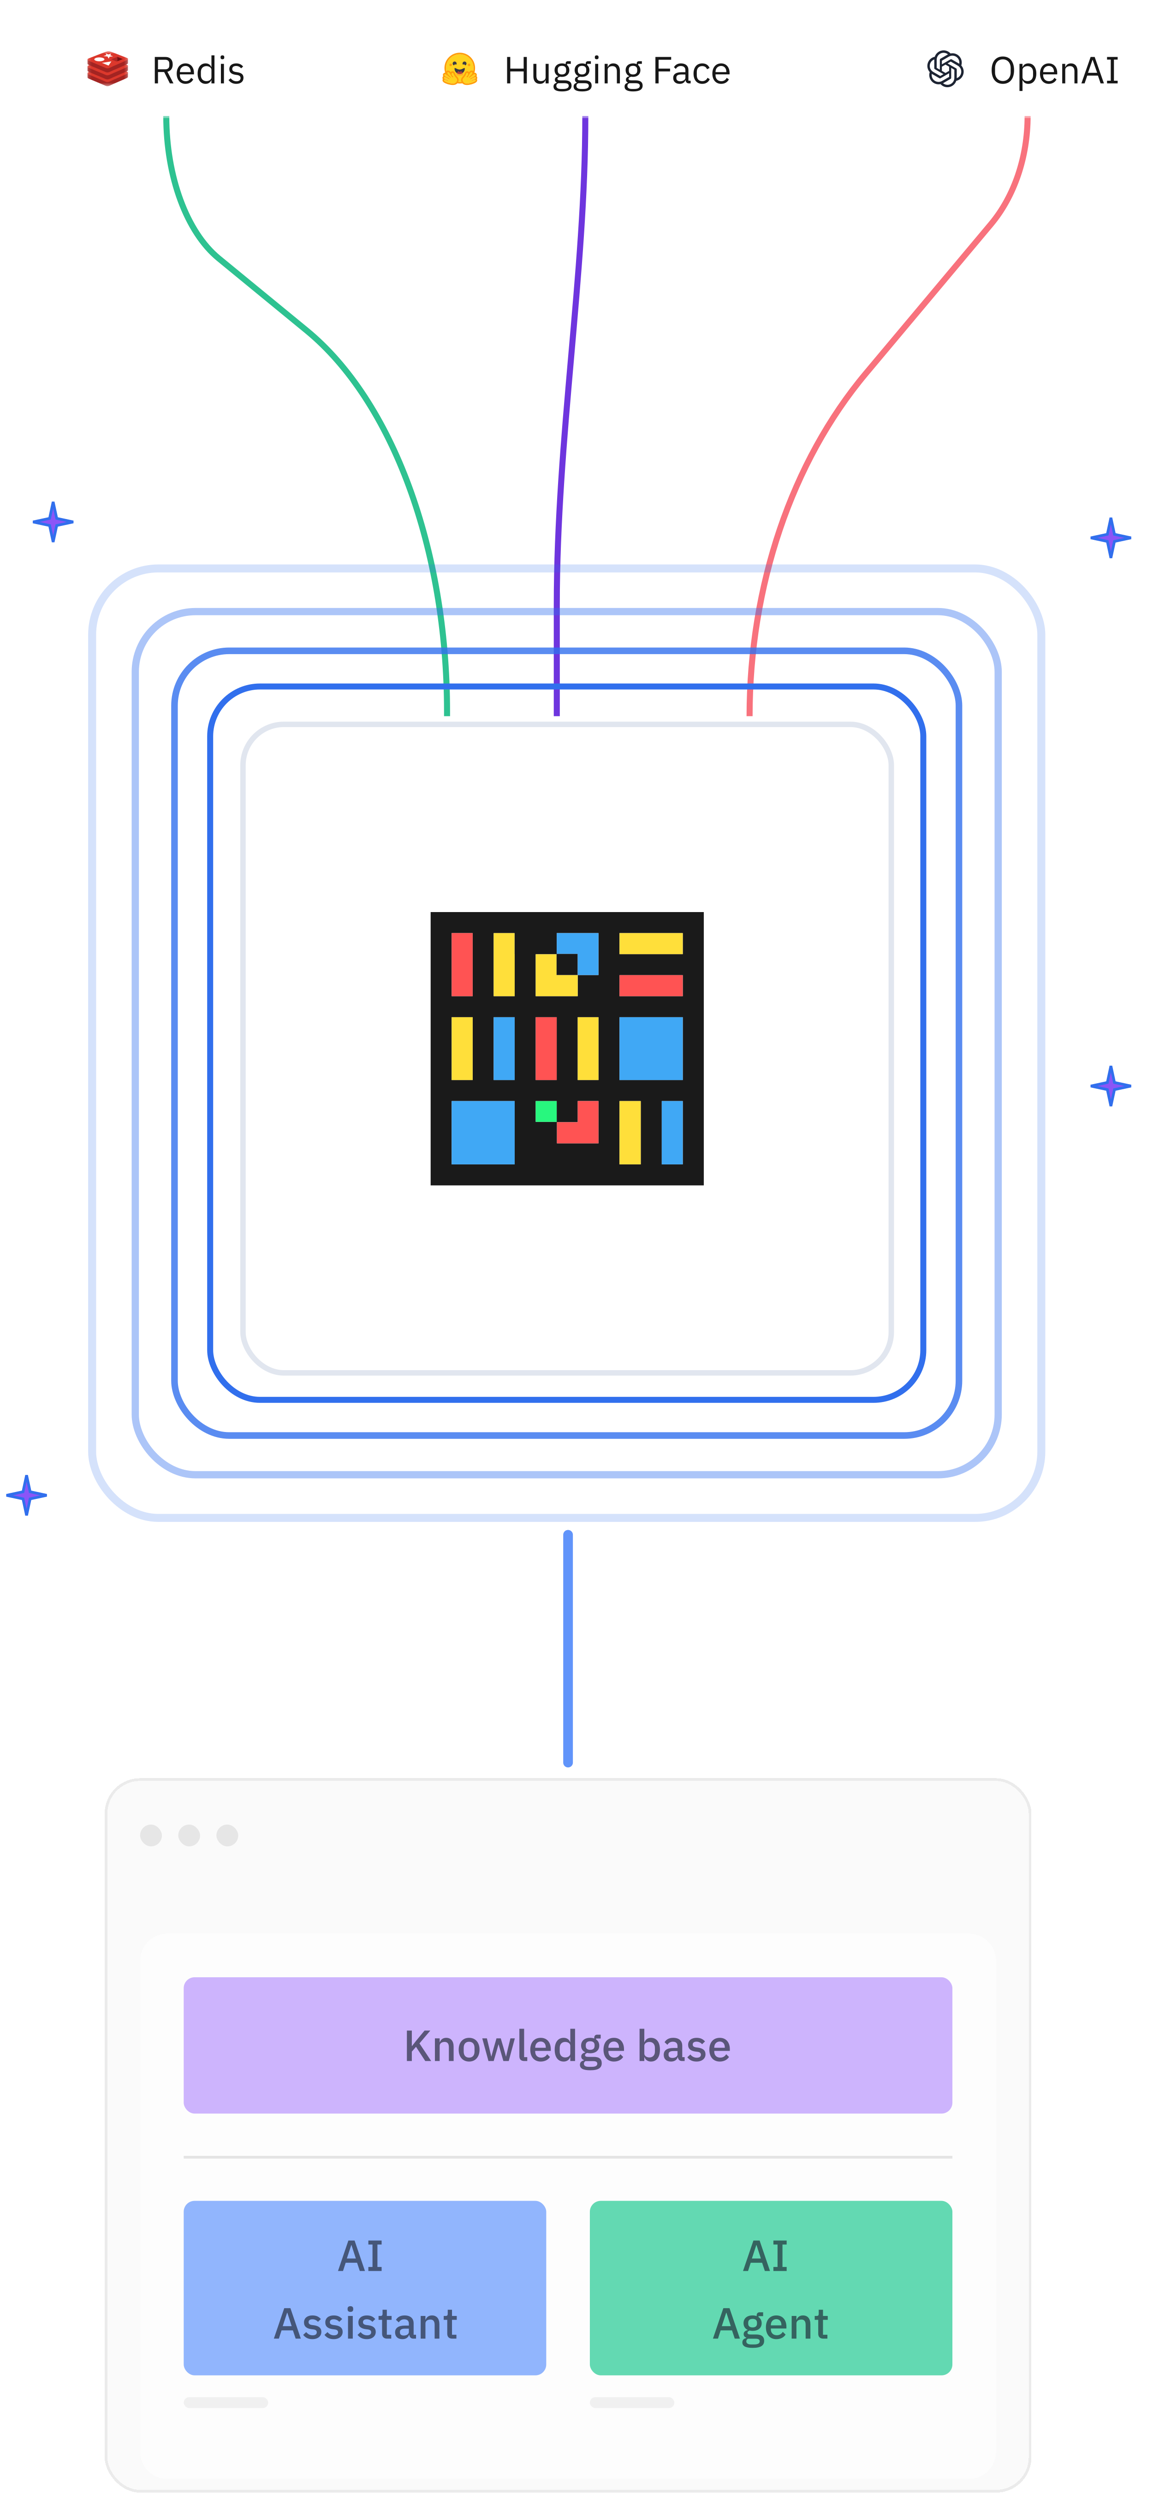 <svg width="358" height="776" viewBox="0 0 358 776" fill="none" xmlns="http://www.w3.org/2000/svg">
<path d="M232.738 222.307C232.738 181.926 245.818 143.375 268.832 115.927L307.685 69.589C314.942 60.933 319.067 48.775 319.067 36.041" stroke="#F8727D" stroke-width="1.877"/>
<path d="M172.879 222.307L172.879 187.925C172.879 136.201 181.751 85.292 181.737 36.041" stroke="#6E35DE" stroke-width="1.877"/>
<path d="M138.804 222.307L138.804 220.866C138.804 170.429 121.859 124.457 95.216 102.601L67.902 80.197C57.955 72.037 51.628 54.872 51.628 36.041" stroke="#2EC291" stroke-width="1.877"/>
<g filter="url(#filter0_d_776_96153)">
<rect x="33.342" y="551.109" width="286.072" height="220.055" rx="10.156" fill="#FAFAFA" shape-rendering="crispEdges"/>
<rect x="32.919" y="550.686" width="286.918" height="220.902" rx="10.58" stroke="black" stroke-opacity="0.08" stroke-width="0.846" shape-rendering="crispEdges"/>
<rect x="43.498" y="564.651" width="6.771" height="6.771" rx="3.385" fill="black" fill-opacity="0.08"/>
<rect x="55.348" y="564.651" width="6.771" height="6.771" rx="3.385" fill="black" fill-opacity="0.08"/>
<rect x="67.196" y="564.651" width="6.771" height="6.771" rx="3.385" fill="black" fill-opacity="0.08"/>
<g filter="url(#filter1_bddd_776_96153)">
<path d="M43.498 600.199C43.498 595.525 47.287 591.735 51.962 591.735H300.794C305.468 591.735 309.257 595.525 309.257 600.199V752.545C309.257 757.219 305.468 761.009 300.794 761.009H51.962C47.287 761.009 43.498 757.219 43.498 752.545V600.199Z" fill="white" fill-opacity="0.6" shape-rendering="crispEdges"/>
<path d="M43.921 600.199C43.921 595.758 47.521 592.159 51.962 592.159H300.794C305.234 592.159 308.834 595.758 308.834 600.199V752.545C308.834 756.986 305.234 760.586 300.794 760.586H51.962C47.521 760.586 43.921 756.986 43.921 752.545V600.199Z" stroke="white" stroke-opacity="0.2" stroke-width="0.846" shape-rendering="crispEdges"/>
<g clip-path="url(#clip0_776_96153)">
<rect x="57.04" y="605.277" width="238.675" height="42.318" rx="3.385" fill="#CDB4FD"/>
<path d="M132.04 631.28L129.169 626.866L127.869 628.355V631.28H126.338V621.828H127.869V626.622H127.923L129.277 624.902L131.823 621.828H133.61L130.238 625.809L133.881 631.28H132.04ZM136.514 631.28H135.038V624.238H136.514V625.403H136.581C136.879 624.645 137.475 624.076 138.558 624.076C139.994 624.076 140.847 625.078 140.847 626.811V631.28H139.371V627.001C139.371 625.904 138.951 625.349 138.044 625.349C137.272 625.349 136.514 625.742 136.514 626.568V631.28ZM145.655 631.443C143.692 631.443 142.419 630.007 142.419 627.759C142.419 625.511 143.692 624.076 145.655 624.076C147.619 624.076 148.892 625.511 148.892 627.759C148.892 630.007 147.619 631.443 145.655 631.443ZM145.655 630.224C146.658 630.224 147.335 629.601 147.335 628.355V627.164C147.335 625.918 146.658 625.295 145.655 625.295C144.653 625.295 143.976 625.918 143.976 627.164V628.355C143.976 629.601 144.653 630.224 145.655 630.224ZM151.663 631.28L149.74 624.238H151.175L151.893 627.191L152.53 629.858H152.57L153.301 627.191L154.155 624.238H155.482L156.348 627.191L157.093 629.858H157.134L157.757 627.191L158.488 624.238H159.856L157.96 631.28H156.294L155.373 628.071L154.805 626.094H154.778L154.222 628.071L153.288 631.28H151.663ZM163.713 631.28H162.765C161.763 631.28 161.262 630.725 161.262 629.818V621.259H162.738V630.075H163.713V631.28ZM167.886 631.443C165.882 631.443 164.649 630.007 164.649 627.759C164.649 625.511 165.882 624.076 167.886 624.076C169.958 624.076 171.014 625.633 171.014 627.583V628.139H166.18V628.369C166.18 629.452 166.843 630.224 168.035 630.224C168.901 630.224 169.484 629.818 169.89 629.168L170.757 630.021C170.229 630.874 169.199 631.443 167.886 631.443ZM167.886 625.227C166.87 625.227 166.18 625.985 166.18 627.069V627.164H169.457V627.028C169.457 625.945 168.861 625.227 167.886 625.227ZM177.076 631.28V630.116H177.009C176.711 630.942 175.966 631.443 175.031 631.443C173.257 631.443 172.228 630.075 172.228 627.759C172.228 625.444 173.257 624.076 175.031 624.076C175.966 624.076 176.711 624.564 177.009 625.403H177.076V621.259H178.552V631.28H177.076ZM175.478 630.17C176.372 630.17 177.076 629.682 177.076 628.965V626.554C177.076 625.836 176.372 625.349 175.478 625.349C174.463 625.349 173.786 626.067 173.786 627.15V628.369C173.786 629.452 174.463 630.17 175.478 630.17ZM186.837 631.944C186.837 633.406 185.794 634.151 183.262 634.151C180.96 634.151 180.066 633.528 180.066 632.458C180.066 631.687 180.527 631.267 181.271 631.104V630.955C180.757 630.793 180.472 630.4 180.472 629.872C180.472 629.141 181.041 628.789 181.718 628.626V628.572C180.892 628.179 180.432 627.434 180.432 626.486C180.432 625.051 181.447 624.076 183.235 624.076C183.709 624.076 184.142 624.144 184.508 624.293V624.103C184.508 623.48 184.806 623.101 185.429 623.101H186.512V624.293H185.077V624.577C185.713 624.997 186.065 625.674 186.065 626.486C186.065 627.908 185.036 628.87 183.249 628.87C182.91 628.87 182.585 628.829 182.328 628.761C181.976 628.883 181.651 629.114 181.651 629.466C181.651 629.845 182.016 629.994 182.639 629.994H184.373C186.106 629.994 186.837 630.725 186.837 631.944ZM185.456 632.106C185.456 631.619 185.131 631.307 184.169 631.307H181.786C181.461 631.497 181.299 631.781 181.299 632.12C181.299 632.689 181.718 633.081 182.815 633.081H183.736C184.887 633.081 185.456 632.756 185.456 632.106ZM183.249 627.8C184.115 627.8 184.616 627.407 184.616 626.608V626.337C184.616 625.539 184.115 625.146 183.249 625.146C182.382 625.146 181.881 625.539 181.881 626.337V626.608C181.881 627.407 182.382 627.8 183.249 627.8ZM190.619 631.443C188.615 631.443 187.382 630.007 187.382 627.759C187.382 625.511 188.615 624.076 190.619 624.076C192.691 624.076 193.747 625.633 193.747 627.583V628.139H188.912V628.369C188.912 629.452 189.576 630.224 190.768 630.224C191.634 630.224 192.217 629.818 192.623 629.168L193.49 630.021C192.961 630.874 191.932 631.443 190.619 631.443ZM190.619 625.227C189.603 625.227 188.912 625.985 188.912 627.069V627.164H192.19V627.028C192.19 625.945 191.594 625.227 190.619 625.227ZM198.581 631.28V621.259H200.057V625.403H200.125C200.423 624.564 201.168 624.076 202.102 624.076C203.876 624.076 204.905 625.444 204.905 627.759C204.905 630.075 203.876 631.443 202.102 631.443C201.168 631.443 200.423 630.942 200.125 630.116H200.057V631.28H198.581ZM201.655 630.17C202.671 630.17 203.348 629.452 203.348 628.369V627.15C203.348 626.067 202.671 625.349 201.655 625.349C200.761 625.349 200.057 625.836 200.057 626.554V628.965C200.057 629.682 200.761 630.17 201.655 630.17ZM212.581 631.28H211.755C210.983 631.28 210.577 630.793 210.482 630.102H210.414C210.143 630.982 209.385 631.443 208.356 631.443C206.907 631.443 206.081 630.617 206.081 629.344C206.081 627.949 207.123 627.231 209.087 627.231H210.36V626.635C210.36 625.782 209.899 625.281 208.911 625.281C208.085 625.281 207.584 625.687 207.232 626.243L206.352 625.444C206.812 624.658 207.638 624.076 209.006 624.076C210.82 624.076 211.836 624.97 211.836 626.541V630.075H212.581V631.28ZM208.776 630.319C209.683 630.319 210.36 629.885 210.36 629.195V628.179H209.114C208.085 628.179 207.584 628.518 207.584 629.127V629.371C207.584 629.994 208.044 630.319 208.776 630.319ZM216.262 631.443C214.935 631.443 214.068 630.942 213.405 630.116L214.352 629.249C214.867 629.872 215.504 630.251 216.343 630.251C217.196 630.251 217.63 629.899 217.63 629.303C217.63 628.856 217.359 628.518 216.627 628.423L215.977 628.342C214.542 628.166 213.662 627.543 213.662 626.243C213.662 624.875 214.732 624.076 216.275 624.076C217.548 624.076 218.266 624.496 218.903 625.2L217.995 626.067C217.63 625.633 217.034 625.268 216.275 625.268C215.463 625.268 215.084 625.62 215.084 626.148C215.084 626.69 215.422 626.933 216.167 627.055L216.817 627.136C218.361 627.367 219.051 628.044 219.051 629.181C219.051 630.535 217.955 631.443 216.262 631.443ZM223.482 631.443C221.477 631.443 220.245 630.007 220.245 627.759C220.245 625.511 221.477 624.076 223.482 624.076C225.553 624.076 226.61 625.633 226.61 627.583V628.139H221.775V628.369C221.775 629.452 222.439 630.224 223.631 630.224C224.497 630.224 225.08 629.818 225.486 629.168L226.352 630.021C225.824 630.874 224.795 631.443 223.482 631.443ZM223.482 625.227C222.466 625.227 221.775 625.985 221.775 627.069V627.164H225.052V627.028C225.052 625.945 224.457 625.227 223.482 625.227Z" fill="#1D2433" fill-opacity="0.65"/>
</g>
<path d="M57.04 661.138H295.716" stroke="black" stroke-opacity="0.1" stroke-width="0.846"/>
<rect x="57.04" y="674.68" width="112.567" height="54.167" rx="3.385" fill="#91B5FD"/>
<path d="M113.316 696.45H111.718L110.864 693.891H107.33L106.504 696.45H104.947L108.17 686.998H110.093L113.316 696.45ZM110.485 692.577L109.131 688.406H109.063L107.696 692.577H110.485ZM118.49 696.45H114.373V695.204H115.66V688.244H114.373V686.998H118.49V688.244H117.19V695.204H118.49V696.45ZM93.4 717.45H91.802L90.948 714.891H87.414L86.588 717.45H85.031L88.254 707.998H90.177L93.4 717.45ZM90.569 713.577L89.215 709.406H89.147L87.78 713.577H90.569ZM96.99 717.613C95.662 717.613 94.796 717.112 94.132 716.286L95.08 715.419C95.595 716.042 96.231 716.421 97.071 716.421C97.924 716.421 98.357 716.069 98.357 715.473C98.357 715.026 98.086 714.688 97.355 714.593L96.705 714.512C95.27 714.336 94.389 713.713 94.389 712.413C94.389 711.045 95.459 710.246 97.003 710.246C98.276 710.246 98.994 710.666 99.63 711.37L98.723 712.237C98.357 711.803 97.761 711.438 97.003 711.438C96.191 711.438 95.811 711.79 95.811 712.318C95.811 712.86 96.15 713.103 96.895 713.225L97.545 713.306C99.088 713.537 99.779 714.214 99.779 715.351C99.779 716.705 98.682 717.613 96.99 717.613ZM103.602 717.613C102.275 717.613 101.408 717.112 100.744 716.286L101.692 715.419C102.207 716.042 102.843 716.421 103.683 716.421C104.536 716.421 104.97 716.069 104.97 715.473C104.97 715.026 104.699 714.688 103.967 714.593L103.317 714.512C101.882 714.336 101.002 713.713 101.002 712.413C101.002 711.045 102.072 710.246 103.615 710.246C104.888 710.246 105.606 710.666 106.242 711.37L105.335 712.237C104.97 711.803 104.374 711.438 103.615 711.438C102.803 711.438 102.424 711.79 102.424 712.318C102.424 712.86 102.762 713.103 103.507 713.225L104.157 713.306C105.701 713.537 106.391 714.214 106.391 715.351C106.391 716.705 105.295 717.613 103.602 717.613ZM108.804 709.149C108.194 709.149 107.924 708.824 107.924 708.377V708.147C107.924 707.7 108.194 707.375 108.804 707.375C109.413 707.375 109.67 707.7 109.67 708.147V708.377C109.67 708.824 109.413 709.149 108.804 709.149ZM108.059 717.45V710.408H109.535V717.45H108.059ZM113.877 717.613C112.55 717.613 111.683 717.112 111.02 716.286L111.968 715.419C112.482 716.042 113.119 716.421 113.958 716.421C114.812 716.421 115.245 716.069 115.245 715.473C115.245 715.026 114.974 714.688 114.243 714.593L113.593 714.512C112.157 714.336 111.277 713.713 111.277 712.413C111.277 711.045 112.347 710.246 113.891 710.246C115.164 710.246 115.881 710.666 116.518 711.37L115.611 712.237C115.245 711.803 114.649 711.438 113.891 711.438C113.078 711.438 112.699 711.79 112.699 712.318C112.699 712.86 113.038 713.103 113.782 713.225L114.432 713.306C115.976 713.537 116.667 714.214 116.667 715.351C116.667 716.705 115.57 717.613 113.877 717.613ZM121.478 717.45H120.192C119.176 717.45 118.635 716.881 118.635 715.92V711.614H117.538V710.408H118.133C118.621 710.408 118.784 710.205 118.784 709.718V708.485H120.111V710.408H121.587V711.614H120.111V716.245H121.478V717.45ZM129.173 717.45H128.347C127.575 717.45 127.169 716.963 127.074 716.272H127.007C126.736 717.152 125.977 717.613 124.948 717.613C123.499 717.613 122.673 716.787 122.673 715.514C122.673 714.119 123.716 713.401 125.679 713.401H126.952V712.805C126.952 711.952 126.492 711.451 125.503 711.451C124.677 711.451 124.176 711.857 123.824 712.413L122.944 711.614C123.404 710.828 124.231 710.246 125.598 710.246C127.413 710.246 128.428 711.14 128.428 712.711V716.245H129.173V717.45ZM125.368 716.489C126.275 716.489 126.952 716.055 126.952 715.365V714.349H125.707C124.677 714.349 124.176 714.688 124.176 715.297V715.541C124.176 716.164 124.637 716.489 125.368 716.489ZM132.096 717.45H130.62V710.408H132.096V711.573H132.164C132.462 710.815 133.057 710.246 134.141 710.246C135.576 710.246 136.429 711.248 136.429 712.981V717.45H134.953V713.171C134.953 712.074 134.534 711.519 133.626 711.519C132.854 711.519 132.096 711.912 132.096 712.738V717.45ZM141.712 717.45H140.425C139.41 717.45 138.868 716.881 138.868 715.92V711.614H137.771V710.408H138.367C138.854 710.408 139.017 710.205 139.017 709.718V708.485H140.344V710.408H141.82V711.614H140.344V716.245H141.712V717.45Z" fill="#1D2433" fill-opacity="0.65"/>
<g opacity="0.1">
<rect x="57.04" y="735.618" width="26.237" height="3.385" rx="1.693" fill="black" fill-opacity="0.5"/>
</g>
<rect x="183.148" y="674.68" width="112.567" height="54.167" rx="3.385" fill="#63D9B2"/>
<path d="M239.079 696.45H237.481L236.628 693.891H233.094L232.268 696.45H230.71L233.933 686.998H235.856L239.079 696.45ZM236.249 692.577L234.895 688.406H234.827L233.459 692.577H236.249ZM244.254 696.45H240.137V695.204H241.423V688.244H240.137V686.998H244.254V688.244H242.954V695.204H244.254V696.45ZM229.736 717.45H228.138L227.285 714.891H223.751L222.925 717.45H221.367L224.59 707.998H226.513L229.736 717.45ZM226.906 713.577L225.552 709.406H225.484L224.116 713.577H226.906ZM237.267 718.114C237.267 719.576 236.224 720.321 233.692 720.321C231.39 720.321 230.496 719.698 230.496 718.628C230.496 717.856 230.956 717.437 231.701 717.274V717.125C231.187 716.963 230.902 716.57 230.902 716.042C230.902 715.311 231.471 714.958 232.148 714.796V714.742C231.322 714.349 230.862 713.604 230.862 712.656C230.862 711.221 231.877 710.246 233.665 710.246C234.139 710.246 234.572 710.314 234.938 710.463V710.273C234.938 709.65 235.236 709.271 235.859 709.271H236.942V710.463H235.506V710.747C236.143 711.167 236.495 711.844 236.495 712.656C236.495 714.078 235.466 715.04 233.678 715.04C233.34 715.04 233.015 714.999 232.757 714.931C232.405 715.053 232.08 715.283 232.08 715.636C232.08 716.015 232.446 716.164 233.069 716.164H234.802C236.536 716.164 237.267 716.895 237.267 718.114ZM235.886 718.276C235.886 717.789 235.561 717.477 234.599 717.477H232.216C231.891 717.667 231.728 717.951 231.728 718.29C231.728 718.859 232.148 719.251 233.245 719.251H234.166C235.317 719.251 235.886 718.926 235.886 718.276ZM233.678 713.97C234.545 713.97 235.046 713.577 235.046 712.778V712.507C235.046 711.708 234.545 711.316 233.678 711.316C232.812 711.316 232.311 711.708 232.311 712.507V712.778C232.311 713.577 232.812 713.97 233.678 713.97ZM241.048 717.613C239.044 717.613 237.812 716.177 237.812 713.929C237.812 711.681 239.044 710.246 241.048 710.246C243.12 710.246 244.177 711.803 244.177 713.753V714.308H239.342V714.539C239.342 715.622 240.006 716.394 241.197 716.394C242.064 716.394 242.646 715.988 243.053 715.338L243.919 716.191C243.391 717.044 242.362 717.613 241.048 717.613ZM241.048 711.397C240.033 711.397 239.342 712.155 239.342 713.239V713.333H242.619V713.198C242.619 712.115 242.023 711.397 241.048 711.397ZM247.287 717.45H245.811V710.408H247.287V711.573H247.354C247.652 710.815 248.248 710.246 249.332 710.246C250.767 710.246 251.62 711.248 251.62 712.981V717.45H250.144V713.171C250.144 712.074 249.724 711.519 248.817 711.519C248.045 711.519 247.287 711.912 247.287 712.738V717.45ZM256.902 717.45H255.616C254.6 717.45 254.059 716.881 254.059 715.92V711.614H252.962V710.408H253.558C254.045 710.408 254.208 710.205 254.208 709.718V708.485H255.535V710.408H257.011V711.614H255.535V716.245H256.902V717.45Z" fill="#1D2433" fill-opacity="0.65"/>
<g opacity="0.1">
<rect x="183.148" y="735.618" width="26.237" height="3.385" rx="1.693" fill="black" fill-opacity="0.5"/>
</g>
</g>
</g>
<path d="M17.549 160.643L17.607 160.91L17.874 160.968L22.741 162.013L17.874 163.058L17.607 163.115L17.549 163.383L16.504 168.249L15.459 163.383L15.402 163.115L15.134 163.058L10.268 162.013L15.134 160.968L15.402 160.91L15.459 160.643L16.504 155.776L17.549 160.643Z" fill="#8B55F7" stroke="#316FED" stroke-width="0.846"/>
<path d="M345.973 165.581L346.03 165.849L346.298 165.906L351.164 166.951L346.298 167.996L346.03 168.054L345.973 168.321L344.928 173.188L343.883 168.321L343.825 168.054L343.558 167.996L338.691 166.951L343.558 165.906L343.825 165.849L343.883 165.581L344.928 160.715L345.973 165.581Z" fill="#8B55F7" stroke="#316FED" stroke-width="0.846"/>
<path d="M345.973 335.739L346.03 336.006L346.298 336.063L351.164 337.109L346.298 338.154L346.03 338.211L345.973 338.478L344.928 343.345L343.883 338.478L343.825 338.211L343.558 338.154L338.691 337.109L343.558 336.063L343.825 336.006L343.883 335.739L344.928 330.872L345.973 335.739Z" fill="#8B55F7" stroke="#316FED" stroke-width="0.846"/>
<path d="M9.297 462.777L9.355 463.044L9.622 463.102L14.489 464.147L9.622 465.192L9.355 465.249L9.297 465.517L8.252 470.383L7.207 465.517L7.15 465.249L6.882 465.192L2.016 464.147L6.882 463.102L7.15 463.044L7.207 462.777L8.252 457.91L9.297 462.777Z" fill="#8B55F7" stroke="#316FED" stroke-width="0.846"/>
<g filter="url(#filter2_d_776_96153)">
<rect x="74.601" y="222.307" width="202.989" height="202.989" rx="13.542" fill="white"/>
<rect x="75.447" y="223.153" width="201.296" height="201.296" rx="12.695" stroke="#E1E6EF" stroke-width="1.693"/>
<g clip-path="url(#clip1_776_96153)">
<path d="M218.522 359.729V366.256H133.712V281.416H218.522V359.729ZM211.998 359.729V340.08H205.47V359.729H211.998ZM211.998 333.553V314.047H192.347V333.553H211.998ZM211.998 307.52V300.994H192.347V307.52H211.998ZM211.998 294.47V287.943H192.347V294.47H211.998ZM198.949 359.729V340.08H192.347V359.729H198.949ZM185.823 353.202V340.071H179.376V346.637H172.929V353.202H185.823ZM185.823 333.553V314.047H179.376V333.553H185.823ZM185.823 300.952V287.943H172.855V294.401L172.816 294.514H166.33V307.52H179.376V300.955L185.823 300.952ZM172.855 346.532V340.08H166.33V346.532H172.855ZM172.855 333.553V314.047H166.33V333.553H172.855ZM159.806 359.729V340.08H140.236V359.729H159.806ZM159.806 333.553V314.047H153.282V333.553H159.806ZM159.806 307.52V294.514H159.752V287.949H153.282V307.526L159.806 307.52ZM146.761 333.553V314.047H140.236V333.553H146.761ZM146.761 307.52V287.943H140.236V307.52H146.761Z" fill="#1A1A1A"/>
<path d="M211.995 340.079H205.471V359.728H211.995V340.079Z" fill="#40A8F5"/>
<path d="M211.995 314.047H192.348V333.553H211.995V314.047Z" fill="#40A8F5"/>
<path d="M211.995 300.993H192.348V307.52H211.995V300.993Z" fill="#FF5353"/>
<path d="M211.995 287.942H192.348V294.469H211.995V287.942Z" fill="#FFDF3A"/>
<path d="M198.947 340.079H192.348V359.728H198.947V340.079Z" fill="#FFDF3A"/>
<path d="M185.826 340.079V353.201H172.93V346.639H179.376V340.079H185.826Z" fill="#FF5353"/>
<path d="M185.823 314.047H179.376V333.553H185.823V314.047Z" fill="#FFDF3A"/>
<path d="M185.826 287.942V300.951H179.376H179.337V294.401H172.852V287.942H185.826Z" fill="#40A8F5"/>
<path d="M179.377 300.952V307.521H166.331V294.515H172.814V300.952H179.338H179.377Z" fill="#FFDF3A"/>
<path d="M179.337 294.401V300.952H172.812V294.515L172.851 294.401H179.337Z" fill="#1A1A1A"/>
<path d="M172.855 340.079H166.331V346.531H172.855V340.079Z" fill="#28F77E"/>
<path d="M172.855 314.047H166.331V333.553H172.855V314.047Z" fill="#FF5353"/>
<path d="M159.806 340.079V359.728H140.236V340.079H146.758H153.282H159.806Z" fill="#40A8F5"/>
<path d="M159.807 314.047H153.282V333.553H159.807V314.047Z" fill="#40A8F5"/>
<path d="M159.807 294.514V307.52H153.282V287.942H159.762V294.514H159.807Z" fill="#FFDF3A"/>
<path d="M146.761 314.047H140.236V333.553H146.761V314.047Z" fill="#FFDF3A"/>
<path d="M146.761 287.942H140.236V307.52H146.761V287.942Z" fill="#FF5353"/>
</g>
</g>
<rect x="65.256" y="213.088" width="221.426" height="221.426" rx="15.455" stroke="#316FED" stroke-width="1.862"/>
<rect opacity="0.8" x="54.181" y="202.016" width="243.569" height="243.568" rx="17" stroke="#316FED" stroke-width="2.048"/>
<rect opacity="0.4" x="42.004" y="189.838" width="267.926" height="267.925" rx="18.704" stroke="#316FED" stroke-width="2.253"/>
<rect opacity="0.2" x="28.608" y="176.442" width="294.718" height="294.718" rx="20.574" stroke="#316FED" stroke-width="2.478"/>
<path d="M176.378 476.399V547.11" stroke="#6194FA" stroke-width="3" stroke-linecap="round" stroke-linejoin="bevel"/>
<g filter="url(#filter3_d_776_96153)">
<rect x="125.891" y="5" width="111.72" height="30.469" rx="3.385" fill="url(#paint0_linear_776_96153)" shape-rendering="crispEdges"/>
<rect x="126.127" y="5.236" width="111.248" height="29.997" rx="3.149" stroke="white" stroke-opacity="0.3" stroke-width="0.472" shape-rendering="crispEdges"/>
<path d="M142.756 24.275C145.112 24.275 147.022 22.356 147.022 19.987C147.022 17.619 145.112 15.699 142.756 15.699C140.399 15.699 138.489 17.619 138.489 19.987C138.489 22.356 140.399 24.275 142.756 24.275Z" fill="#FFD21E"/>
<path d="M147.022 19.987C147.022 17.619 145.112 15.699 142.756 15.699C140.399 15.699 138.489 17.619 138.489 19.987C138.489 22.355 140.399 24.275 142.756 24.275C145.112 24.275 147.022 22.355 147.022 19.987ZM137.998 19.987C137.998 17.346 140.128 15.205 142.756 15.205C145.383 15.205 147.513 17.346 147.513 19.987C147.513 22.628 145.383 24.768 142.756 24.768C140.128 24.768 137.998 22.628 137.998 19.987Z" fill="#FF9D0B"/>
<path d="M144.142 18.82C144.298 18.875 144.36 19.198 144.518 19.114C144.818 18.954 144.931 18.581 144.772 18.28C144.613 17.979 144.241 17.864 143.942 18.024C143.643 18.184 143.529 18.558 143.688 18.859C143.763 19.001 144.002 18.77 144.142 18.82Z" fill="#3A3B45"/>
<path d="M141.249 18.82C141.093 18.875 141.031 19.198 140.873 19.114C140.573 18.954 140.46 18.581 140.619 18.28C140.778 17.979 141.15 17.864 141.449 18.024C141.748 18.184 141.862 18.558 141.703 18.859C141.628 19.001 141.389 18.77 141.249 18.82Z" fill="#3A3B45"/>
<path d="M142.724 21.781C143.931 21.781 144.32 20.7 144.32 20.144C144.32 19.856 144.127 19.947 143.818 20.101C143.532 20.243 143.147 20.439 142.724 20.439C141.843 20.439 141.128 19.589 141.128 20.144C141.128 20.7 141.517 21.781 142.724 21.781Z" fill="#3A3B45"/>
<path d="M145.64 19.401C145.861 19.401 146.039 19.221 146.039 19C146.039 18.778 145.861 18.599 145.64 18.599C145.42 18.599 145.241 18.778 145.241 19C145.241 19.221 145.42 19.401 145.64 19.401Z" fill="#FF9D0B"/>
<path d="M139.931 19.401C140.152 19.401 140.33 19.221 140.33 19C140.33 18.778 140.152 18.599 139.931 18.599C139.711 18.599 139.532 18.778 139.532 19C139.532 19.221 139.711 19.401 139.931 19.401Z" fill="#FF9D0B"/>
<path d="M139.11 20.758C138.911 20.758 138.734 20.84 138.61 20.989C138.533 21.081 138.453 21.229 138.447 21.452C138.363 21.428 138.283 21.414 138.208 21.414C138.018 21.414 137.846 21.488 137.725 21.621C137.568 21.792 137.499 22.002 137.529 22.212C137.544 22.312 137.577 22.402 137.627 22.485C137.522 22.57 137.445 22.689 137.407 22.831C137.378 22.944 137.348 23.177 137.504 23.417C137.495 23.432 137.485 23.449 137.476 23.465C137.382 23.645 137.376 23.848 137.459 24.036C137.585 24.322 137.898 24.548 138.505 24.79C138.883 24.94 139.229 25.037 139.232 25.038C139.731 25.168 140.183 25.234 140.574 25.234C141.293 25.234 141.807 25.013 142.103 24.576C142.58 23.874 142.512 23.231 141.895 22.611C141.554 22.269 141.327 21.763 141.28 21.652C141.184 21.324 140.932 20.959 140.514 20.959H140.513C140.478 20.959 140.443 20.962 140.407 20.967C140.224 20.996 140.064 21.102 139.949 21.262C139.825 21.107 139.705 20.985 139.597 20.915C139.433 20.811 139.269 20.758 139.11 20.758ZM139.11 21.251C139.173 21.251 139.249 21.278 139.334 21.332C139.596 21.499 140.101 22.372 140.286 22.712C140.348 22.825 140.454 22.873 140.549 22.873C140.739 22.873 140.886 22.684 140.567 22.444C140.086 22.082 140.254 21.491 140.484 21.455C140.494 21.453 140.504 21.452 140.514 21.452C140.722 21.452 140.814 21.814 140.814 21.814C140.814 21.814 141.084 22.495 141.548 22.961C142.011 23.426 142.035 23.8 141.697 24.298C141.467 24.638 141.026 24.74 140.574 24.74C140.105 24.74 139.624 24.63 139.355 24.56C139.342 24.556 137.703 24.091 137.911 23.695C137.946 23.629 138.003 23.602 138.076 23.602C138.368 23.602 138.899 24.039 139.128 24.039C139.179 24.039 139.215 24.017 139.23 23.964C139.327 23.613 137.749 23.465 137.882 22.957C137.906 22.867 137.969 22.83 138.059 22.831C138.445 22.831 139.311 23.513 139.493 23.513C139.507 23.513 139.516 23.509 139.522 23.5C139.613 23.353 139.563 23.25 138.922 22.86C138.281 22.47 137.83 22.235 138.086 21.955C138.116 21.922 138.158 21.908 138.208 21.908C138.598 21.908 139.517 22.75 139.517 22.75C139.517 22.75 139.766 23.009 139.916 23.009C139.95 23.009 139.98 22.995 140 22.962C140.106 22.781 139.011 21.947 138.949 21.603C138.907 21.369 138.978 21.251 139.11 21.251Z" fill="#FF9D0B"/>
<path d="M141.697 24.299C142.035 23.801 142.011 23.427 141.548 22.961C141.084 22.496 140.814 21.814 140.814 21.814C140.814 21.814 140.713 21.419 140.484 21.455C140.254 21.492 140.086 22.083 140.566 22.445C141.047 22.806 140.471 23.052 140.286 22.712C140.101 22.372 139.595 21.5 139.333 21.332C139.072 21.166 138.887 21.259 138.949 21.603C139.011 21.947 140.106 22.782 139.999 22.962C139.893 23.143 139.517 22.75 139.517 22.75C139.517 22.75 138.342 21.675 138.086 21.955C137.83 22.235 138.28 22.47 138.922 22.86C139.563 23.25 139.613 23.353 139.522 23.501C139.431 23.648 138.015 22.449 137.882 22.957C137.749 23.466 139.327 23.614 139.229 23.965C139.132 24.316 138.118 23.3 137.911 23.696C137.703 24.092 139.341 24.557 139.355 24.56C139.884 24.698 141.228 24.991 141.697 24.299Z" fill="#FFD21E"/>
<path d="M146.462 20.758C146.66 20.758 146.838 20.84 146.962 20.989C147.039 21.081 147.119 21.229 147.125 21.452C147.208 21.428 147.289 21.414 147.364 21.414C147.554 21.414 147.726 21.488 147.847 21.621C148.003 21.792 148.073 22.002 148.043 22.212C148.028 22.312 147.995 22.402 147.945 22.485C148.05 22.57 148.127 22.689 148.165 22.831C148.194 22.944 148.224 23.177 148.067 23.417C148.077 23.432 148.087 23.449 148.095 23.465C148.189 23.645 148.195 23.848 148.112 24.036C147.987 24.322 147.674 24.548 147.067 24.79C146.689 24.94 146.343 25.037 146.34 25.038C145.841 25.168 145.389 25.234 144.998 25.234C144.279 25.234 143.765 25.013 143.469 24.576C142.992 23.874 143.06 23.231 143.677 22.611C144.018 22.269 144.245 21.763 144.292 21.652C144.388 21.324 144.64 20.959 145.058 20.959H145.058C145.094 20.959 145.129 20.962 145.164 20.967C145.348 20.996 145.508 21.102 145.623 21.262C145.746 21.107 145.866 20.985 145.975 20.915C146.139 20.811 146.303 20.758 146.462 20.758ZM146.462 21.251C146.399 21.251 146.323 21.278 146.238 21.332C145.976 21.499 145.471 22.372 145.286 22.712C145.224 22.825 145.118 22.873 145.023 22.873C144.833 22.873 144.685 22.684 145.005 22.444C145.486 22.082 145.318 21.491 145.088 21.455C145.078 21.453 145.068 21.452 145.058 21.452C144.85 21.452 144.758 21.814 144.758 21.814C144.758 21.814 144.488 22.495 144.024 22.961C143.561 23.426 143.537 23.8 143.874 24.298C144.105 24.638 144.546 24.74 144.998 24.74C145.467 24.74 145.948 24.63 146.217 24.56C146.23 24.556 147.868 24.091 147.661 23.695C147.626 23.629 147.569 23.602 147.496 23.602C147.204 23.602 146.673 24.039 146.444 24.039C146.393 24.039 146.357 24.017 146.342 23.964C146.245 23.613 147.823 23.465 147.69 22.957C147.666 22.867 147.603 22.83 147.513 22.831C147.127 22.831 146.261 23.513 146.079 23.513C146.065 23.513 146.055 23.509 146.05 23.5C145.959 23.353 146.009 23.25 146.65 22.86C147.291 22.47 147.741 22.235 147.485 21.955C147.456 21.922 147.414 21.908 147.364 21.908C146.974 21.908 146.054 22.75 146.054 22.75C146.054 22.75 145.806 23.009 145.656 23.009C145.622 23.009 145.592 22.995 145.572 22.962C145.466 22.781 146.561 21.947 146.623 21.603C146.665 21.369 146.593 21.251 146.462 21.251Z" fill="#FF9D0B"/>
<path d="M143.874 24.299C143.536 23.801 143.56 23.427 144.023 22.961C144.487 22.496 144.757 21.814 144.757 21.814C144.757 21.814 144.858 21.419 145.087 21.455C145.317 21.492 145.485 22.083 145.005 22.445C144.524 22.806 145.1 23.052 145.285 22.712C145.47 22.372 145.976 21.5 146.238 21.332C146.499 21.166 146.684 21.259 146.622 21.603C146.56 21.947 145.465 22.782 145.572 22.962C145.678 23.143 146.054 22.75 146.054 22.75C146.054 22.75 147.229 21.675 147.485 21.955C147.741 22.235 147.291 22.47 146.649 22.86C146.008 23.25 145.958 23.353 146.049 23.501C146.14 23.648 147.556 22.449 147.689 22.957C147.822 23.466 146.244 23.614 146.342 23.965C146.439 24.316 147.453 23.3 147.66 23.696C147.868 24.092 146.23 24.557 146.216 24.56C145.687 24.698 144.343 24.991 143.874 24.299Z" fill="#FFD21E"/>
<mask id="mask0_776_96153" style="mask-type:alpha" maskUnits="userSpaceOnUse" x="141" y="19" width="4" height="3">
<path d="M142.725 21.781C143.932 21.781 144.321 20.7 144.321 20.144C144.321 19.856 144.128 19.947 143.819 20.101C143.533 20.243 143.148 20.439 142.725 20.439C141.843 20.439 141.129 19.589 141.129 20.144C141.129 20.7 141.518 21.781 142.725 21.781Z" fill="white"/>
</mask>
<g mask="url(#mask0_776_96153)">
<path d="M142.755 23.041C143.343 23.041 143.82 22.562 143.82 21.971C143.82 21.511 143.531 21.118 143.125 20.967C143.11 20.961 143.095 20.956 143.08 20.951C142.977 20.918 142.868 21.272 142.755 21.272C142.649 21.272 142.547 20.916 142.451 20.945C142.011 21.077 141.69 21.486 141.69 21.971C141.69 22.562 142.167 23.041 142.755 23.041Z" fill="#F94040"/>
</g>
<path d="M162.59 24.734V21.019H158.44V24.734H157.453V16.528H158.44V20.149H162.59V16.528H163.578V24.734H162.59ZM169.41 24.734V23.747H169.363C169.127 24.323 168.669 24.875 167.658 24.875C166.412 24.875 165.612 24.029 165.612 22.559V18.668H166.553V22.395C166.553 23.476 167.035 24.029 167.94 24.029C168.681 24.029 169.41 23.665 169.41 22.865V18.668H170.35V24.734H169.41ZM177.467 25.404C177.467 26.651 176.479 27.227 174.528 27.227C172.635 27.227 171.859 26.686 171.859 25.734C171.859 25.075 172.224 24.723 172.823 24.558V24.429C172.482 24.264 172.282 23.994 172.282 23.582C172.282 22.971 172.717 22.677 173.329 22.524V22.477C172.612 22.136 172.188 21.466 172.188 20.62C172.188 19.385 173.094 18.527 174.469 18.527C174.904 18.527 175.292 18.609 175.621 18.762V18.656C175.621 18.186 175.821 17.845 176.327 17.845H177.232V18.668H176.08V19.056C176.515 19.432 176.773 19.973 176.773 20.62C176.773 21.854 175.868 22.712 174.481 22.712C174.281 22.712 174.069 22.689 173.893 22.654C173.493 22.759 173.094 22.959 173.094 23.335C173.094 23.7 173.47 23.794 174.022 23.794H175.316C176.82 23.794 177.467 24.405 177.467 25.404ZM176.585 25.475C176.585 24.993 176.268 24.676 175.327 24.676H173.305C172.917 24.852 172.741 25.122 172.741 25.499C172.741 26.028 173.105 26.463 174.058 26.463H174.928C175.974 26.463 176.585 26.133 176.585 25.475ZM174.481 21.96C175.28 21.96 175.786 21.584 175.786 20.784V20.455C175.786 19.655 175.28 19.279 174.481 19.279C173.681 19.279 173.176 19.655 173.176 20.455V20.784C173.176 21.584 173.681 21.96 174.481 21.96ZM183.701 25.404C183.701 26.651 182.714 27.227 180.762 27.227C178.869 27.227 178.093 26.686 178.093 25.734C178.093 25.075 178.458 24.723 179.057 24.558V24.429C178.716 24.264 178.517 23.994 178.517 23.582C178.517 22.971 178.952 22.677 179.563 22.524V22.477C178.846 22.136 178.423 21.466 178.423 20.62C178.423 19.385 179.328 18.527 180.703 18.527C181.138 18.527 181.526 18.609 181.855 18.762V18.656C181.855 18.186 182.055 17.845 182.561 17.845H183.466V18.668H182.314V19.056C182.749 19.432 183.008 19.973 183.008 20.62C183.008 21.854 182.102 22.712 180.715 22.712C180.515 22.712 180.304 22.689 180.127 22.654C179.727 22.759 179.328 22.959 179.328 23.335C179.328 23.7 179.704 23.794 180.257 23.794H181.55C183.055 23.794 183.701 24.405 183.701 25.404ZM182.819 25.475C182.819 24.993 182.502 24.676 181.562 24.676H179.539C179.151 24.852 178.975 25.122 178.975 25.499C178.975 26.028 179.34 26.463 180.292 26.463H181.162C182.208 26.463 182.819 26.133 182.819 25.475ZM180.715 21.96C181.514 21.96 182.02 21.584 182.02 20.784V20.455C182.02 19.655 181.514 19.279 180.715 19.279C179.916 19.279 179.41 19.655 179.41 20.455V20.784C179.41 21.584 179.916 21.96 180.715 21.96ZM185.269 17.245C184.869 17.245 184.693 17.034 184.693 16.716V16.564C184.693 16.246 184.869 16.035 185.269 16.035C185.668 16.035 185.845 16.246 185.845 16.564V16.716C185.845 17.034 185.668 17.245 185.269 17.245ZM184.798 24.734V18.668H185.739V24.734H184.798ZM188.678 24.734H187.737V18.668H188.678V19.655H188.725C189.019 18.974 189.536 18.527 190.441 18.527C191.688 18.527 192.475 19.373 192.475 20.843V24.734H191.535V21.008C191.535 19.926 191.065 19.373 190.159 19.373C189.407 19.373 188.678 19.75 188.678 20.526V24.734ZM199.534 25.404C199.534 26.651 198.546 27.227 196.594 27.227C194.702 27.227 193.926 26.686 193.926 25.734C193.926 25.075 194.29 24.723 194.89 24.558V24.429C194.549 24.264 194.349 23.994 194.349 23.582C194.349 22.971 194.784 22.677 195.395 22.524V22.477C194.678 22.136 194.255 21.466 194.255 20.62C194.255 19.385 195.16 18.527 196.536 18.527C196.971 18.527 197.359 18.609 197.688 18.762V18.656C197.688 18.186 197.888 17.845 198.393 17.845H199.298V18.668H198.146V19.056C198.581 19.432 198.84 19.973 198.84 20.62C198.84 21.854 197.935 22.712 196.547 22.712C196.347 22.712 196.136 22.689 195.96 22.654C195.56 22.759 195.16 22.959 195.16 23.335C195.16 23.7 195.536 23.794 196.089 23.794H197.382C198.887 23.794 199.534 24.405 199.534 25.404ZM198.652 25.475C198.652 24.993 198.334 24.676 197.394 24.676H195.372C194.984 24.852 194.807 25.122 194.807 25.499C194.807 26.028 195.172 26.463 196.124 26.463H196.994C198.04 26.463 198.652 26.133 198.652 25.475ZM196.547 21.96C197.347 21.96 197.852 21.584 197.852 20.784V20.455C197.852 19.655 197.347 19.279 196.547 19.279C195.748 19.279 195.242 19.655 195.242 20.455V20.784C195.242 21.584 195.748 21.96 196.547 21.96ZM204.491 24.734H203.503V16.528H208.394V17.398H204.491V20.149H208.053V21.019H204.491V24.734ZM214.443 24.734H213.914C213.221 24.734 212.938 24.311 212.868 23.747H212.809C212.55 24.488 211.904 24.875 211.057 24.875C209.776 24.875 209.023 24.17 209.023 23.041C209.023 21.901 209.846 21.266 211.61 21.266H212.809V20.667C212.809 19.808 212.339 19.338 211.375 19.338C210.646 19.338 210.164 19.691 209.835 20.243L209.27 19.714C209.6 19.068 210.328 18.527 211.422 18.527C212.88 18.527 213.75 19.291 213.75 20.573V23.911H214.443V24.734ZM211.21 24.076C212.139 24.076 212.809 23.594 212.809 22.971V21.972H211.563C210.493 21.972 210.011 22.301 210.011 22.889V23.136C210.011 23.735 210.481 24.076 211.21 24.076ZM218.043 24.875C216.338 24.875 215.339 23.641 215.339 21.701C215.339 19.761 216.338 18.527 218.043 18.527C219.242 18.527 219.959 19.115 220.312 19.95L219.524 20.349C219.301 19.726 218.784 19.362 218.043 19.362C216.926 19.362 216.35 20.126 216.35 21.184V22.218C216.35 23.277 216.926 24.041 218.043 24.041C218.807 24.041 219.36 23.676 219.689 22.983L220.371 23.441C219.983 24.311 219.195 24.875 218.043 24.875ZM223.91 24.875C222.264 24.875 221.183 23.629 221.183 21.701C221.183 19.773 222.264 18.527 223.91 18.527C225.533 18.527 226.532 19.773 226.532 21.49V21.936H222.17V22.218C222.17 23.265 222.84 24.052 223.969 24.052C224.733 24.052 225.321 23.676 225.638 23.006L226.309 23.488C225.921 24.311 225.051 24.875 223.91 24.875ZM223.91 19.315C222.887 19.315 222.17 20.09 222.17 21.149V21.231H225.521V21.102C225.521 20.032 224.874 19.315 223.91 19.315Z" fill="#171717"/>
</g>
<g filter="url(#filter4_d_776_96153)">
<rect x="16.504" y="5" width="70.249" height="30.469" rx="3.385" fill="url(#paint1_linear_776_96153)" shape-rendering="crispEdges"/>
<rect x="16.74" y="5.236" width="69.776" height="29.997" rx="3.149" stroke="white" stroke-opacity="0.3" stroke-width="0.472" shape-rendering="crispEdges"/>
<g clip-path="url(#clip2_776_96153)">
<mask id="mask1_776_96153" style="mask-type:luminance" maskUnits="userSpaceOnUse" x="27" y="14" width="13" height="12">
<path d="M39.789 14.731H27.113V25.594H39.789V14.731Z" fill="white"/>
</mask>
<g mask="url(#mask1_776_96153)">
<path d="M39.29 23.107C38.615 23.46 35.111 24.901 34.356 25.297C33.601 25.693 33.197 25.681 32.606 25.399C32.016 25.117 28.299 23.605 27.626 23.284C27.286 23.124 27.113 22.988 27.113 22.861V21.579C27.113 21.579 31.968 20.525 32.752 20.241C33.535 19.957 33.806 19.951 34.472 20.195C35.137 20.439 39.128 21.159 39.787 21.398V22.662C39.787 22.794 39.636 22.922 39.29 23.106V23.107Z" fill="#A32422"/>
<path d="M39.29 21.83C38.615 22.182 35.11 23.623 34.355 24.012C33.601 24.401 33.196 24.397 32.606 24.116C32.016 23.834 28.299 22.323 27.626 22.003C26.952 21.684 26.939 21.461 27.6 21.203C28.26 20.945 31.968 19.493 32.751 19.207C33.535 18.922 33.806 18.916 34.471 19.16C35.137 19.405 38.627 20.791 39.282 21.033C39.938 21.274 39.968 21.473 39.29 21.823V21.83Z" fill="#DC382C"/>
<path d="M39.29 21.019C38.615 21.371 35.111 22.812 34.356 23.2C33.601 23.589 33.2 23.586 32.609 23.302C32.019 23.02 28.299 21.517 27.626 21.195C27.286 21.034 27.113 20.899 27.113 20.771V19.494C27.113 19.494 31.968 18.436 32.752 18.152C33.535 17.869 33.806 17.861 34.472 18.108C35.137 18.356 39.128 19.069 39.787 19.31V20.574C39.787 20.706 39.636 20.837 39.29 21.019Z" fill="#A32422"/>
<path d="M39.29 19.736C38.614 20.09 35.11 21.53 34.355 21.919C33.6 22.308 33.196 22.305 32.606 22.023C32.015 21.741 28.299 20.235 27.625 19.913C26.952 19.591 26.94 19.372 27.599 19.114C28.259 18.856 31.968 17.401 32.751 17.123C33.535 16.845 33.806 16.828 34.471 17.069C35.137 17.311 38.627 18.709 39.282 18.944C39.937 19.178 39.968 19.384 39.29 19.734V19.736Z" fill="#DC382C"/>
<path d="M39.29 18.852C38.615 19.205 35.111 20.647 34.356 21.035C33.601 21.422 33.2 21.42 32.61 21.138C32.019 20.857 28.299 19.35 27.626 19.029C27.286 18.869 27.113 18.734 27.113 18.605V17.323C27.113 17.323 31.968 16.27 32.752 15.987C33.535 15.704 33.806 15.695 34.472 15.939C35.137 16.183 39.127 16.904 39.785 17.144V18.408C39.787 18.541 39.636 18.671 39.29 18.852Z" fill="#A32422"/>
<path d="M39.29 17.571C38.615 17.918 35.11 19.368 34.355 19.753C33.601 20.138 33.196 20.137 32.606 19.857C32.016 19.576 28.299 18.067 27.626 17.747C26.952 17.427 26.939 17.204 27.6 16.946C28.26 16.688 31.968 15.234 32.751 14.952C33.535 14.67 33.806 14.661 34.471 14.905C35.137 15.149 38.627 16.537 39.282 16.777C39.938 17.018 39.968 17.218 39.29 17.569V17.571Z" fill="#DC382C"/>
</g>
<path d="M33.649 15.751L34.486 15.477L34.259 16.019L35.11 16.337L34.013 16.452L33.766 17.044L33.37 16.383L32.102 16.269L33.049 15.928L32.764 15.403L33.649 15.751Z" fill="white"/>
<path d="M33.702 19.208L31.652 18.357L34.589 17.906L33.702 19.208Z" fill="white"/>
<path d="M30.859 16.666C31.725 16.666 32.429 16.939 32.429 17.272C32.429 17.605 31.723 17.878 30.859 17.878C29.995 17.878 29.289 17.605 29.289 17.272C29.289 16.939 29.993 16.666 30.859 16.666Z" fill="white"/>
<path d="M36.409 16.499L38.147 17.186L36.411 17.872L36.409 16.499Z" fill="#741113"/>
<path d="M36.409 16.499L36.411 17.872L36.222 17.946L34.485 17.259L36.409 16.499Z" fill="#AC2724"/>
</g>
<path d="M49.054 21.207V24.734H48.066V16.528H51.334C52.769 16.528 53.627 17.363 53.627 18.856C53.627 20.055 53.051 20.866 51.981 21.113L53.862 24.734H52.745L50.97 21.207H49.054ZM49.054 20.361H51.334C52.11 20.361 52.569 19.938 52.569 19.185V18.574C52.569 17.822 52.11 17.398 51.334 17.398H49.054V20.361ZM57.601 24.875C55.955 24.875 54.873 23.629 54.873 21.701C54.873 19.773 55.955 18.527 57.601 18.527C59.223 18.527 60.222 19.773 60.222 21.49V21.936H55.861V22.218C55.861 23.265 56.531 24.052 57.659 24.052C58.424 24.052 59.011 23.676 59.329 23.006L59.999 23.488C59.611 24.311 58.741 24.875 57.601 24.875ZM57.601 19.315C56.578 19.315 55.861 20.09 55.861 21.149V21.231H59.211V21.102C59.211 20.032 58.565 19.315 57.601 19.315ZM65.652 24.734V23.747H65.605C65.24 24.499 64.664 24.875 63.83 24.875C62.313 24.875 61.361 23.641 61.361 21.701C61.361 19.761 62.313 18.527 63.83 18.527C64.664 18.527 65.287 18.891 65.605 19.655H65.652V16.035H66.592V24.734H65.652ZM64.088 24.029C64.946 24.029 65.652 23.582 65.652 22.794V20.537C65.652 19.867 64.946 19.373 64.088 19.373C63.03 19.373 62.372 20.102 62.372 21.184V22.218C62.372 23.3 63.03 24.029 64.088 24.029ZM69.062 17.245C68.662 17.245 68.486 17.034 68.486 16.716V16.564C68.486 16.246 68.662 16.035 69.062 16.035C69.462 16.035 69.638 16.246 69.638 16.564V16.716C69.638 17.034 69.462 17.245 69.062 17.245ZM68.592 24.734V18.668H69.532V24.734H68.592ZM73.353 24.875C72.236 24.875 71.496 24.405 70.955 23.688L71.625 23.147C72.095 23.735 72.66 24.076 73.424 24.076C74.223 24.076 74.694 23.712 74.694 23.088C74.694 22.618 74.435 22.254 73.635 22.136L73.153 22.066C72.037 21.901 71.202 21.442 71.202 20.314C71.202 19.115 72.131 18.527 73.365 18.527C74.341 18.527 74.987 18.891 75.481 19.503L74.858 20.067C74.588 19.691 74.07 19.326 73.294 19.326C72.519 19.326 72.107 19.691 72.107 20.267C72.107 20.855 72.519 21.09 73.271 21.207L73.741 21.278C75.082 21.478 75.599 22.066 75.599 22.983C75.599 24.158 74.741 24.875 73.353 24.875Z" fill="#171717"/>
</g>
<g filter="url(#filter5_d_776_96153)">
<rect x="276.749" y="5" width="81.251" height="30.469" rx="3.385" fill="url(#paint2_linear_776_96153)" shape-rendering="crispEdges"/>
<rect x="276.985" y="5.236" width="80.779" height="29.997" rx="3.149" stroke="white" stroke-opacity="0.3" stroke-width="0.472" shape-rendering="crispEdges"/>
<path d="M292.978 14.484C291.727 14.484 290.615 15.29 290.228 16.479C289.83 16.561 289.454 16.727 289.126 16.965C288.797 17.204 288.523 17.509 288.322 17.862C287.694 18.947 287.838 20.31 288.678 21.24C288.419 22.018 288.508 22.87 288.922 23.576C289.546 24.664 290.801 25.222 292.029 24.962C292.298 25.266 292.628 25.508 292.998 25.674C293.368 25.84 293.769 25.924 294.175 25.923C295.426 25.923 296.538 25.117 296.925 23.928C297.731 23.761 298.424 23.258 298.827 22.545C299.459 21.461 299.315 20.097 298.475 19.168V19.164C298.603 18.779 298.647 18.371 298.605 17.968C298.563 17.564 298.436 17.174 298.231 16.824C297.607 15.739 296.352 15.181 295.128 15.441C294.858 15.138 294.526 14.897 294.156 14.732C293.785 14.567 293.384 14.482 292.978 14.484ZM292.978 15.228L292.974 15.232C293.478 15.232 293.962 15.406 294.349 15.728C294.334 15.736 294.303 15.755 294.28 15.767L292.002 17.08C291.886 17.146 291.816 17.27 291.816 17.405V20.488L290.836 19.923L290.836 17.374C290.836 16.806 291.061 16.26 291.463 15.858C291.864 15.455 292.409 15.229 292.978 15.228ZM295.722 16.126C296.099 16.125 296.47 16.224 296.797 16.413C297.124 16.601 297.395 16.873 297.584 17.2C297.832 17.634 297.924 18.141 297.839 18.633C297.824 18.621 297.793 18.606 297.773 18.594L295.496 17.277C295.438 17.245 295.374 17.228 295.308 17.228C295.242 17.228 295.177 17.245 295.12 17.277L292.451 18.819V17.688L294.655 16.413C294.979 16.226 295.347 16.126 295.722 16.126ZM290.088 17.297L290.088 20.004C290.088 20.14 290.158 20.26 290.274 20.33L292.939 21.867L291.955 22.437L289.755 21.166C289.263 20.881 288.905 20.413 288.758 19.864C288.611 19.315 288.689 18.73 288.973 18.238C289.223 17.803 289.618 17.471 290.088 17.297ZM295.194 17.967L297.398 19.237C298.424 19.83 298.773 21.139 298.18 22.166L298.184 22.169C297.932 22.603 297.537 22.936 297.068 23.107V20.399C297.068 20.264 296.999 20.14 296.882 20.074L294.213 18.532L295.194 17.967ZM293.574 18.9L294.698 19.551V20.849L293.574 21.499L292.451 20.849V19.551L293.574 18.9ZM295.341 19.923L296.321 20.488V23.033C296.321 24.219 295.36 25.179 294.179 25.179V25.175C293.679 25.175 293.191 25.001 292.807 24.68C292.823 24.672 292.858 24.653 292.877 24.641L295.155 23.328C295.271 23.262 295.345 23.138 295.341 23.002L295.341 19.923ZM294.702 21.588V22.72L292.498 23.99C291.471 24.579 290.162 24.23 289.569 23.208H289.573C289.321 22.778 289.232 22.266 289.317 21.774C289.333 21.786 289.364 21.801 289.383 21.813L291.661 23.13C291.718 23.163 291.783 23.18 291.849 23.18C291.914 23.18 291.979 23.163 292.036 23.13L294.702 21.588Z" fill="#1D2433"/>
<path d="M311.38 24.875C309.263 24.875 307.9 23.382 307.9 20.631C307.9 17.88 309.263 16.387 311.38 16.387C313.496 16.387 314.86 17.88 314.86 20.631C314.86 23.382 313.496 24.875 311.38 24.875ZM311.38 23.994C312.802 23.994 313.801 22.936 313.801 21.313V19.95C313.801 18.327 312.802 17.269 311.38 17.269C309.957 17.269 308.958 18.327 308.958 19.95V21.313C308.958 22.936 309.957 23.994 311.38 23.994ZM316.541 27.086V18.668H317.481V19.655H317.528C317.846 18.891 318.469 18.527 319.304 18.527C320.82 18.527 321.772 19.761 321.772 21.701C321.772 23.641 320.82 24.875 319.304 24.875C318.469 24.875 317.893 24.499 317.528 23.747H317.481V27.086H316.541ZM319.045 24.029C320.103 24.029 320.761 23.3 320.761 22.218V21.184C320.761 20.102 320.103 19.373 319.045 19.373C318.187 19.373 317.481 19.867 317.481 20.537V22.794C317.481 23.582 318.187 24.029 319.045 24.029ZM325.641 24.875C323.995 24.875 322.914 23.629 322.914 21.701C322.914 19.773 323.995 18.527 325.641 18.527C327.264 18.527 328.263 19.773 328.263 21.49V21.936H323.901V22.218C323.901 23.265 324.571 24.052 325.7 24.052C326.464 24.052 327.052 23.676 327.37 23.006L328.04 23.488C327.652 24.311 326.782 24.875 325.641 24.875ZM325.641 19.315C324.619 19.315 323.901 20.09 323.901 21.149V21.231H327.252V21.102C327.252 20.032 326.605 19.315 325.641 19.315ZM330.753 24.734H329.813V18.668H330.753V19.655H330.8C331.094 18.974 331.612 18.527 332.517 18.527C333.763 18.527 334.551 19.373 334.551 20.843V24.734H333.61V21.008C333.61 19.926 333.14 19.373 332.235 19.373C331.482 19.373 330.753 19.75 330.753 20.526V24.734ZM342.761 24.734H341.727L340.904 22.312H337.588L336.765 24.734H335.766L338.635 16.528H339.892L342.761 24.734ZM340.657 21.442L339.269 17.445H339.211L337.823 21.442H340.657ZM347.024 24.734H343.732V23.911H344.885V17.351H343.732V16.528H347.024V17.351H345.872V23.911H347.024V24.734Z" fill="#171717"/>
</g>
<defs>
<filter id="filter0_d_776_96153" x="30.802" y="550.263" width="291.15" height="225.134" filterUnits="userSpaceOnUse" color-interpolation-filters="sRGB">
<feFlood flood-opacity="0" result="BackgroundImageFix"/>
<feColorMatrix in="SourceAlpha" type="matrix" values="0 0 0 0 0 0 0 0 0 0 0 0 0 0 0 0 0 0 127 0" result="hardAlpha"/>
<feOffset dy="1.693"/>
<feGaussianBlur stdDeviation="0.846"/>
<feComposite in2="hardAlpha" operator="out"/>
<feColorMatrix type="matrix" values="0 0 0 0 0 0 0 0 0 0 0 0 0 0 0 0 0 0 0.04 0"/>
<feBlend mode="normal" in2="BackgroundImageFix" result="effect1_dropShadow_776_96153"/>
<feBlend mode="normal" in="SourceGraphic" in2="effect1_dropShadow_776_96153" result="shape"/>
</filter>
<filter id="filter1_bddd_776_96153" x="26.571" y="574.808" width="299.613" height="203.128" filterUnits="userSpaceOnUse" color-interpolation-filters="sRGB">
<feFlood flood-opacity="0" result="BackgroundImageFix"/>
<feGaussianBlur in="BackgroundImageFix" stdDeviation="8.464"/>
<feComposite in2="SourceAlpha" operator="in" result="effect1_backgroundBlur_776_96153"/>
<feColorMatrix in="SourceAlpha" type="matrix" values="0 0 0 0 0 0 0 0 0 0 0 0 0 0 0 0 0 0 127 0" result="hardAlpha"/>
<feOffset dy="4.232"/>
<feGaussianBlur stdDeviation="2.116"/>
<feComposite in2="hardAlpha" operator="out"/>
<feColorMatrix type="matrix" values="0 0 0 0 0 0 0 0 0 0 0 0 0 0 0 0 0 0 0.05 0"/>
<feBlend mode="normal" in2="effect1_backgroundBlur_776_96153" result="effect2_dropShadow_776_96153"/>
<feColorMatrix in="SourceAlpha" type="matrix" values="0 0 0 0 0 0 0 0 0 0 0 0 0 0 0 0 0 0 127 0" result="hardAlpha"/>
<feOffset dy="1.693"/>
<feGaussianBlur stdDeviation="0.846"/>
<feComposite in2="hardAlpha" operator="out"/>
<feColorMatrix type="matrix" values="0 0 0 0 0 0 0 0 0 0 0 0 0 0 0 0 0 0 0.03 0"/>
<feBlend mode="normal" in2="effect2_dropShadow_776_96153" result="effect3_dropShadow_776_96153"/>
<feColorMatrix in="SourceAlpha" type="matrix" values="0 0 0 0 0 0 0 0 0 0 0 0 0 0 0 0 0 0 127 0" result="hardAlpha"/>
<feOffset dy="0.846"/>
<feComposite in2="hardAlpha" operator="out"/>
<feColorMatrix type="matrix" values="0 0 0 0 0 0 0 0 0 0 0 0 0 0 0 0 0 0 0.03 0"/>
<feBlend mode="normal" in2="effect3_dropShadow_776_96153" result="effect4_dropShadow_776_96153"/>
<feBlend mode="normal" in="SourceGraphic" in2="effect4_dropShadow_776_96153" result="shape"/>
</filter>
<filter id="filter2_d_776_96153" x="67.83" y="217.228" width="216.531" height="216.531" filterUnits="userSpaceOnUse" color-interpolation-filters="sRGB">
<feFlood flood-opacity="0" result="BackgroundImageFix"/>
<feColorMatrix in="SourceAlpha" type="matrix" values="0 0 0 0 0 0 0 0 0 0 0 0 0 0 0 0 0 0 127 0" result="hardAlpha"/>
<feOffset dy="1.693"/>
<feGaussianBlur stdDeviation="3.385"/>
<feColorMatrix type="matrix" values="0 0 0 0 0 0 0 0 0 0 0 0 0 0 0 0 0 0 0.12 0"/>
<feBlend mode="normal" in2="BackgroundImageFix" result="effect1_dropShadow_776_96153"/>
<feBlend mode="normal" in="SourceGraphic" in2="effect1_dropShadow_776_96153" result="shape"/>
</filter>
<filter id="filter3_d_776_96153" x="119.966" y="0.226" width="123.57" height="42.318" filterUnits="userSpaceOnUse" color-interpolation-filters="sRGB">
<feFlood flood-opacity="0" result="BackgroundImageFix"/>
<feColorMatrix in="SourceAlpha" type="matrix" values="0 0 0 0 0 0 0 0 0 0 0 0 0 0 0 0 0 0 127 0" result="hardAlpha"/>
<feOffset dy="1.151"/>
<feGaussianBlur stdDeviation="2.962"/>
<feComposite in2="hardAlpha" operator="out"/>
<feColorMatrix type="matrix" values="0 0 0 0 0 0 0 0 0 0 0 0 0 0 0 0 0 0 0.05 0"/>
<feBlend mode="normal" in2="BackgroundImageFix" result="effect1_dropShadow_776_96153"/>
<feBlend mode="normal" in="SourceGraphic" in2="effect1_dropShadow_776_96153" result="shape"/>
</filter>
<filter id="filter4_d_776_96153" x="10.579" y="0.226" width="82.097" height="42.318" filterUnits="userSpaceOnUse" color-interpolation-filters="sRGB">
<feFlood flood-opacity="0" result="BackgroundImageFix"/>
<feColorMatrix in="SourceAlpha" type="matrix" values="0 0 0 0 0 0 0 0 0 0 0 0 0 0 0 0 0 0 127 0" result="hardAlpha"/>
<feOffset dy="1.151"/>
<feGaussianBlur stdDeviation="2.962"/>
<feComposite in2="hardAlpha" operator="out"/>
<feColorMatrix type="matrix" values="0 0 0 0 0 0 0 0 0 0 0 0 0 0 0 0 0 0 0.05 0"/>
<feBlend mode="normal" in2="BackgroundImageFix" result="effect1_dropShadow_776_96153"/>
<feBlend mode="normal" in="SourceGraphic" in2="effect1_dropShadow_776_96153" result="shape"/>
</filter>
<filter id="filter5_d_776_96153" x="270.824" y="0.226" width="93.1" height="42.318" filterUnits="userSpaceOnUse" color-interpolation-filters="sRGB">
<feFlood flood-opacity="0" result="BackgroundImageFix"/>
<feColorMatrix in="SourceAlpha" type="matrix" values="0 0 0 0 0 0 0 0 0 0 0 0 0 0 0 0 0 0 127 0" result="hardAlpha"/>
<feOffset dy="1.151"/>
<feGaussianBlur stdDeviation="2.962"/>
<feComposite in2="hardAlpha" operator="out"/>
<feColorMatrix type="matrix" values="0 0 0 0 0 0 0 0 0 0 0 0 0 0 0 0 0 0 0.05 0"/>
<feBlend mode="normal" in2="BackgroundImageFix" result="effect1_dropShadow_776_96153"/>
<feBlend mode="normal" in="SourceGraphic" in2="effect1_dropShadow_776_96153" result="shape"/>
</filter>
<linearGradient id="paint0_linear_776_96153" x1="106.748" y1="0.761" x2="126.766" y2="69.361" gradientUnits="userSpaceOnUse">
<stop stop-color="white" stop-opacity="0.4"/>
<stop offset="1" stop-color="white" stop-opacity="0"/>
</linearGradient>
<linearGradient id="paint1_linear_776_96153" x1="4.467" y1="0.761" x2="32.892" y2="62.011" gradientUnits="userSpaceOnUse">
<stop stop-color="white" stop-opacity="0.4"/>
<stop offset="1" stop-color="white" stop-opacity="0"/>
</linearGradient>
<linearGradient id="paint2_linear_776_96153" x1="262.827" y1="0.761" x2="288.554" y2="64.88" gradientUnits="userSpaceOnUse">
<stop stop-color="white" stop-opacity="0.4"/>
<stop offset="1" stop-color="white" stop-opacity="0"/>
</linearGradient>
<clipPath id="clip0_776_96153">
<rect x="57.04" y="605.277" width="238.675" height="42.318" rx="3.385" fill="white"/>
</clipPath>
<clipPath id="clip1_776_96153">
<rect width="84.807" height="84.807" fill="white" transform="translate(133.712 281.416)"/>
</clipPath>
<clipPath id="clip2_776_96153">
<rect width="12.639" height="10.908" fill="white" transform="translate(27.111 14.732)"/>
</clipPath>
</defs>
</svg>
